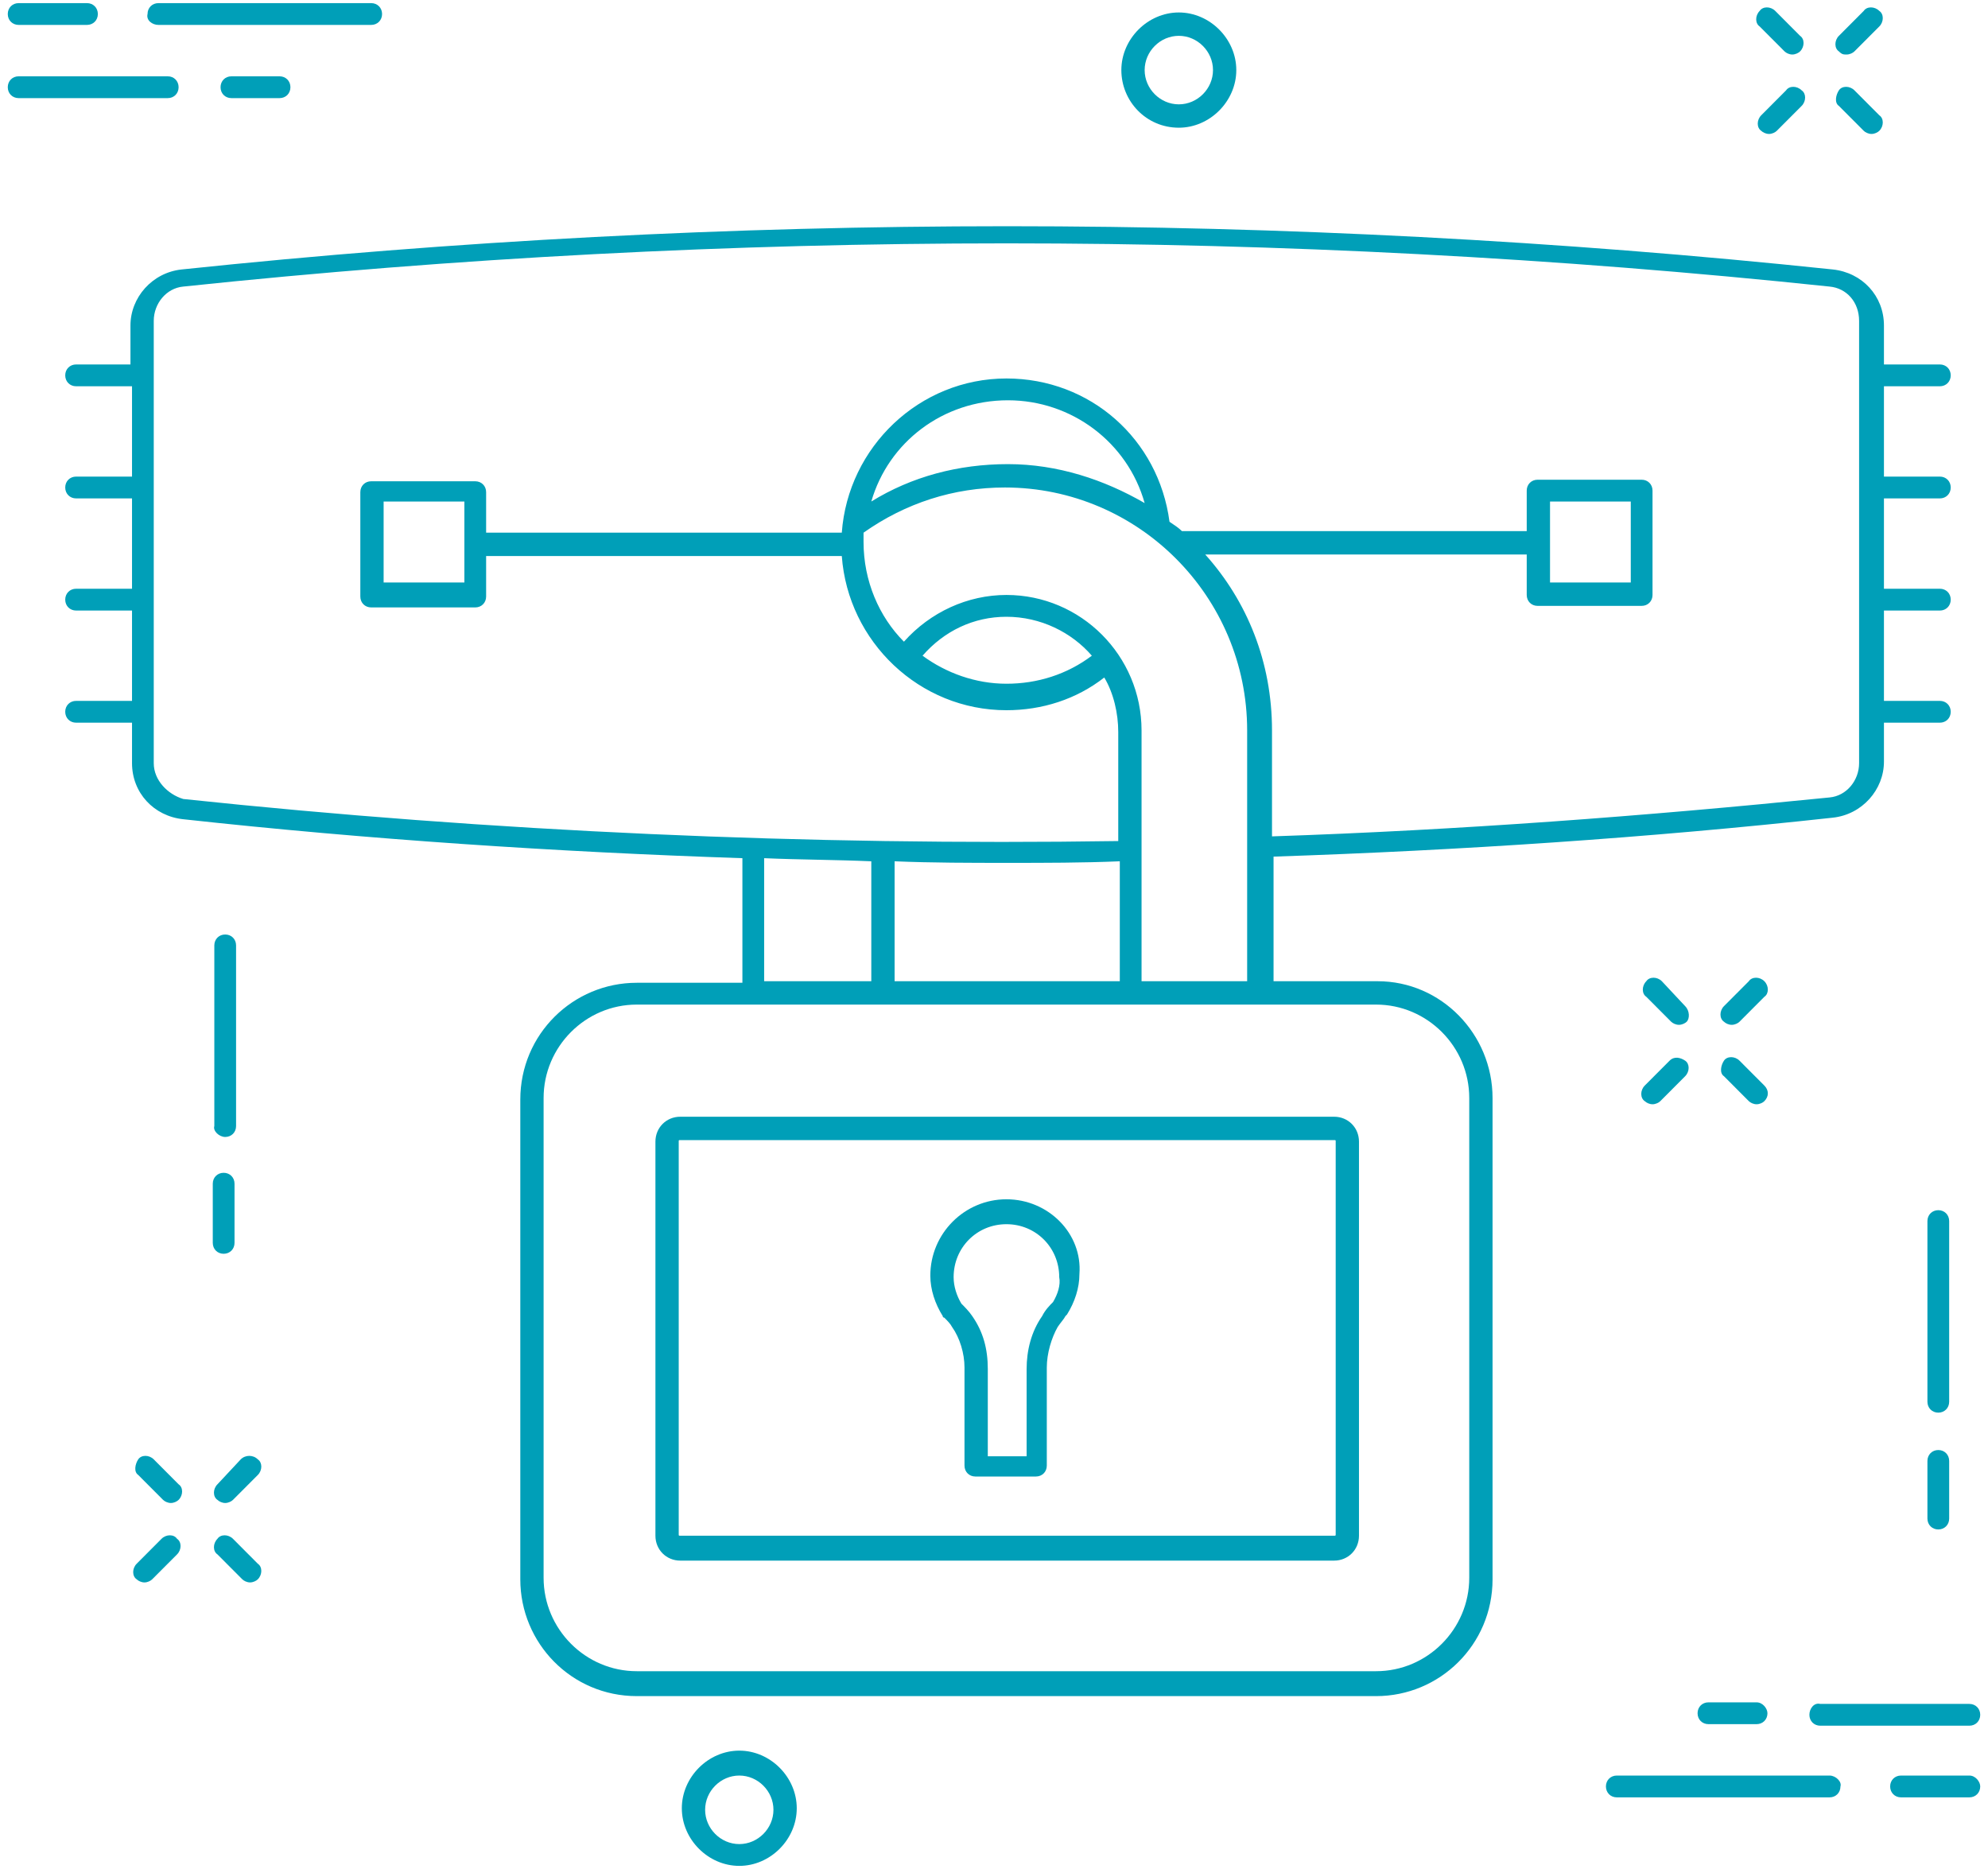 <?xml version="1.0" encoding="UTF-8"?>
<svg width="100px" height="94px" viewBox="0 0 100 94" version="1.1" xmlns="http://www.w3.org/2000/svg" xmlns:xlink="http://www.w3.org/1999/xlink">
    <!-- Generator: Sketch 44.1 (41455) - http://www.bohemiancoding.com/sketch -->
    <title>noun_749725_cc@3x</title>
    <desc>Created with Sketch.</desc>
    <defs></defs>
    <g id="Page-1" stroke="none" stroke-width="1" fill="none" fill-rule="evenodd">
        <g id="Landing-Mabel" transform="translate(-548, -1925)" fill-rule="nonzero" fill="#009FB8">
            <g id="noun_749725_cc" transform="translate(548, 1925)">
                <g id="Group">
                    <path d="M50.625,60.317 C48.516,60.317 46.797,62.04 46.797,64.155 C46.797,64.86 47.031,65.565 47.422,66.192 C47.422,66.27 47.5,66.27 47.5,66.27 C47.656,66.427 47.812,66.583 47.891,66.74 C48.281,67.288 48.516,68.072 48.516,68.777 L48.516,73.712 C48.516,74.025 48.75,74.26 49.062,74.26 L52.109,74.26 C52.422,74.26 52.656,74.025 52.656,73.712 L52.656,68.777 C52.656,68.072 52.891,67.288 53.203,66.74 C53.359,66.505 53.516,66.348 53.594,66.192 L53.672,66.113 C54.062,65.487 54.297,64.782 54.297,64.077 C54.453,62.04 52.734,60.317 50.625,60.317 Z M52.969,65.487 C52.812,65.643 52.578,65.878 52.422,66.192 C51.875,66.975 51.641,67.915 51.641,68.855 L51.641,73.242 L49.688,73.242 L49.688,68.855 C49.688,67.837 49.453,66.975 48.906,66.192 C48.75,65.957 48.516,65.722 48.359,65.565 C48.125,65.173 47.969,64.703 47.969,64.233 C47.969,62.745 49.141,61.57 50.625,61.57 C52.109,61.57 53.281,62.745 53.281,64.233 C53.359,64.625 53.203,65.095 52.969,65.487 Z" id="Shape"></path>
                    <path d="M69.297,49.35 L64.062,49.35 L64.062,43.083 C73.438,42.77 82.891,42.143 92.188,41.125 C93.672,40.968 94.766,39.715 94.766,38.305 L94.766,36.347 L97.578,36.347 C97.891,36.347 98.125,36.112 98.125,35.798 C98.125,35.485 97.891,35.25 97.578,35.25 L94.766,35.25 L94.766,30.707 L97.578,30.707 C97.891,30.707 98.125,30.472 98.125,30.158 C98.125,29.845 97.891,29.61 97.578,29.61 L94.766,29.61 L94.766,25.067 L97.578,25.067 C97.891,25.067 98.125,24.832 98.125,24.518 C98.125,24.205 97.891,23.97 97.578,23.97 L94.766,23.97 L94.766,19.427 L97.578,19.427 C97.891,19.427 98.125,19.192 98.125,18.878 C98.125,18.565 97.891,18.33 97.578,18.33 L94.766,18.33 L94.766,16.372 C94.766,14.883 93.672,13.708 92.188,13.552 C64.609,10.653 36.719,10.653 9.141,13.552 C7.656,13.708 6.562,14.962 6.562,16.372 L6.562,18.33 L3.828,18.33 C3.516,18.33 3.281,18.565 3.281,18.878 C3.281,19.192 3.516,19.427 3.828,19.427 L6.641,19.427 L6.641,23.97 L3.828,23.97 C3.516,23.97 3.281,24.205 3.281,24.518 C3.281,24.832 3.516,25.067 3.828,25.067 L6.641,25.067 L6.641,29.61 L3.828,29.61 C3.516,29.61 3.281,29.845 3.281,30.158 C3.281,30.472 3.516,30.707 3.828,30.707 L6.641,30.707 L6.641,35.25 L3.828,35.25 C3.516,35.25 3.281,35.485 3.281,35.798 C3.281,36.112 3.516,36.347 3.828,36.347 L6.641,36.347 L6.641,38.383 C6.641,39.872 7.734,41.047 9.219,41.203 C18.516,42.222 27.969,42.848 37.344,43.162 L37.344,49.428 L32.031,49.428 C28.828,49.428 26.172,52.013 26.172,55.303 L26.172,79.43 C26.172,82.642 28.75,85.305 32.031,85.305 L69.219,85.305 C72.422,85.305 75.078,82.72 75.078,79.43 L75.078,55.225 C75.078,52.013 72.5,49.35 69.297,49.35 Z M57.422,49.35 L57.422,36.738 C57.422,32.978 54.375,29.923 50.625,29.923 C48.672,29.923 46.797,30.785 45.469,32.273 C44.219,31.02 43.438,29.218 43.438,27.26 L43.438,26.79 C45.547,25.302 47.969,24.518 50.547,24.518 C57.266,24.518 62.734,30.002 62.734,36.738 L62.734,49.35 L57.422,49.35 Z M50.703,43.397 C52.578,43.397 54.453,43.397 56.328,43.318 L56.328,49.35 L45,49.35 L45,43.318 C46.875,43.397 48.828,43.397 50.703,43.397 Z M54.922,32.978 C53.672,33.918 52.188,34.388 50.625,34.388 C49.062,34.388 47.578,33.84 46.406,32.978 C47.5,31.725 48.984,31.02 50.625,31.02 C52.344,31.02 53.906,31.803 54.922,32.978 Z M43.828,25.223 C44.688,22.247 47.422,20.132 50.703,20.132 C53.906,20.132 56.719,22.247 57.578,25.302 C55.547,24.127 53.203,23.343 50.703,23.343 C48.203,23.343 45.859,23.97 43.828,25.223 Z M7.734,38.383 L7.734,16.137 C7.734,15.275 8.359,14.492 9.219,14.413 C36.719,11.515 64.531,11.515 92.031,14.413 C92.891,14.492 93.516,15.197 93.516,16.137 L93.516,38.383 C93.516,39.245 92.891,40.028 92.031,40.107 C82.734,41.047 73.359,41.752 63.984,42.065 L63.984,36.738 C63.984,33.292 62.734,30.237 60.625,27.887 L76.797,27.887 L76.797,29.923 C76.797,30.237 77.031,30.472 77.344,30.472 L82.578,30.472 C82.891,30.472 83.125,30.237 83.125,29.923 L83.125,24.675 C83.125,24.362 82.891,24.127 82.578,24.127 L77.344,24.127 C77.031,24.127 76.797,24.362 76.797,24.675 L76.797,26.712 L59.453,26.712 C59.297,26.555 59.062,26.398 58.828,26.242 C58.281,22.09 54.844,19.035 50.625,19.035 C46.25,19.035 42.656,22.482 42.344,26.79 L24.453,26.79 L24.453,24.753 C24.453,24.44 24.219,24.205 23.906,24.205 L18.672,24.205 C18.359,24.205 18.125,24.44 18.125,24.753 L18.125,30.002 C18.125,30.315 18.359,30.55 18.672,30.55 L23.906,30.55 C24.219,30.55 24.453,30.315 24.453,30.002 L24.453,27.965 L42.344,27.965 C42.656,32.273 46.25,35.72 50.625,35.72 C52.422,35.72 54.141,35.172 55.547,34.075 C56.016,34.858 56.25,35.877 56.25,36.817 L56.25,42.3 C40.625,42.535 24.766,41.83 9.219,40.185 C8.438,39.95 7.734,39.245 7.734,38.383 Z M77.969,25.223 L82.031,25.223 L82.031,29.297 L77.969,29.297 L77.969,25.223 Z M23.359,29.297 L19.297,29.297 L19.297,25.223 L23.359,25.223 L23.359,29.297 Z M38.438,43.162 C40.234,43.24 42.031,43.24 43.828,43.318 L43.828,49.35 L38.438,49.35 L38.438,43.162 Z M73.906,79.352 C73.906,81.937 71.797,84.052 69.219,84.052 L32.031,84.052 C29.453,84.052 27.344,81.937 27.344,79.352 L27.344,55.225 C27.344,52.64 29.453,50.525 32.031,50.525 L69.219,50.525 C71.797,50.525 73.906,52.64 73.906,55.225 L73.906,79.352 Z" id="Shape"></path>
                    <path d="M67.109,56.165 L34.219,56.165 C33.516,56.165 32.969,56.713 32.969,57.418 L32.969,77.237 C32.969,77.942 33.516,78.49 34.219,78.49 L67.109,78.49 C67.812,78.49 68.359,77.942 68.359,77.237 L68.359,57.418 C68.359,56.713 67.812,56.165 67.109,56.165 Z M67.188,77.158 C67.188,77.237 67.188,77.237 67.109,77.237 L34.219,77.237 C34.141,77.237 34.141,77.237 34.141,77.158 L34.141,57.418 C34.141,57.34 34.141,57.34 34.219,57.34 L67.109,57.34 C67.188,57.34 67.188,57.34 67.188,57.418 L67.188,77.158 Z" id="Shape"></path>
                    <path d="M11.328,57.183 C11.641,57.183 11.875,56.948 11.875,56.635 L11.875,47.548 C11.875,47.235 11.641,47 11.328,47 C11.016,47 10.781,47.235 10.781,47.548 L10.781,56.635 C10.703,56.87 11.016,57.183 11.328,57.183 Z" id="Shape"></path>
                    <path d="M10.703,62.51 C10.703,62.823 10.938,63.058 11.25,63.058 C11.562,63.058 11.797,62.823 11.797,62.51 L11.797,59.533 C11.797,59.22 11.562,58.985 11.25,58.985 C10.938,58.985 10.703,59.22 10.703,59.533 L10.703,62.51 Z" id="Shape"></path>
                    <path d="M97.5,71.048 C97.812,71.048 98.047,70.813 98.047,70.5 L98.047,61.413 C98.047,61.1 97.812,60.865 97.5,60.865 C97.188,60.865 96.953,61.1 96.953,61.413 L96.953,70.5 C96.953,70.813 97.188,71.048 97.5,71.048 Z" id="Shape"></path>
                    <path d="M96.953,76.375 C96.953,76.688 97.188,76.923 97.5,76.923 C97.812,76.923 98.047,76.688 98.047,76.375 L98.047,73.477 C98.047,73.163 97.812,72.928 97.5,72.928 C97.188,72.928 96.953,73.163 96.953,73.477 L96.953,76.375 Z" id="Shape"></path>
                    <path d="M89.766,2.585 C89.844,2.663 90,2.742 90.156,2.742 C90.312,2.742 90.469,2.663 90.547,2.585 C90.781,2.35 90.781,1.958 90.547,1.802 L89.297,0.548 C89.062,0.313 88.672,0.313 88.516,0.548 C88.281,0.783 88.281,1.175 88.516,1.332 L89.766,2.585 Z" id="Shape"></path>
                    <path d="M93.75,6.58 C93.828,6.658 93.984,6.737 94.141,6.737 C94.297,6.737 94.453,6.658 94.531,6.58 C94.766,6.345 94.766,5.953 94.531,5.797 L93.281,4.543 C93.047,4.308 92.656,4.308 92.5,4.543 C92.344,4.778 92.266,5.17 92.5,5.327 L93.75,6.58 Z" id="Shape"></path>
                    <path d="M88.984,6.737 C89.141,6.737 89.297,6.658 89.375,6.58 L90.625,5.327 C90.859,5.092 90.859,4.7 90.625,4.543 C90.391,4.308 90,4.308 89.844,4.543 L88.594,5.797 C88.359,6.032 88.359,6.423 88.594,6.58 C88.672,6.658 88.828,6.737 88.984,6.737 Z" id="Shape"></path>
                    <path d="M92.891,2.742 C93.047,2.742 93.203,2.663 93.281,2.585 L94.531,1.332 C94.766,1.097 94.766,0.705 94.531,0.548 C94.297,0.313 93.906,0.313 93.75,0.548 L92.5,1.802 C92.266,2.037 92.266,2.428 92.5,2.585 C92.656,2.742 92.734,2.742 92.891,2.742 Z" id="Shape"></path>
                    <path d="M7.734,73.398 C7.5,73.163 7.109,73.163 6.953,73.398 C6.797,73.633 6.719,74.025 6.953,74.182 L8.203,75.435 C8.281,75.513 8.438,75.592 8.594,75.592 C8.75,75.592 8.906,75.513 8.984,75.435 C9.219,75.2 9.219,74.808 8.984,74.652 L7.734,73.398 Z" id="Shape"></path>
                    <path d="M11.719,77.393 C11.484,77.158 11.094,77.158 10.938,77.393 C10.703,77.628 10.703,78.02 10.938,78.177 L12.188,79.43 C12.266,79.508 12.422,79.587 12.578,79.587 C12.734,79.587 12.891,79.508 12.969,79.43 C13.203,79.195 13.203,78.803 12.969,78.647 L11.719,77.393 Z" id="Shape"></path>
                    <path d="M8.125,77.393 L6.875,78.647 C6.641,78.882 6.641,79.273 6.875,79.43 C6.953,79.508 7.109,79.587 7.266,79.587 C7.422,79.587 7.578,79.508 7.656,79.43 L8.906,78.177 C9.141,77.942 9.141,77.55 8.906,77.393 C8.75,77.158 8.359,77.158 8.125,77.393 Z" id="Shape"></path>
                    <path d="M12.109,73.398 L10.938,74.652 C10.703,74.887 10.703,75.278 10.938,75.435 C11.016,75.513 11.172,75.592 11.328,75.592 C11.484,75.592 11.641,75.513 11.719,75.435 L12.969,74.182 C13.203,73.947 13.203,73.555 12.969,73.398 C12.734,73.163 12.344,73.163 12.109,73.398 Z" id="Shape"></path>
                    <path d="M84.766,50.603 L83.594,49.35 C83.359,49.115 82.969,49.115 82.812,49.35 C82.578,49.585 82.578,49.977 82.812,50.133 L84.062,51.387 C84.141,51.465 84.297,51.543 84.453,51.543 C84.609,51.543 84.766,51.465 84.844,51.387 C85,51.23 85,50.838 84.766,50.603 Z" id="Shape"></path>
                    <path d="M88.75,54.598 L87.5,53.345 C87.266,53.11 86.875,53.11 86.719,53.345 C86.562,53.58 86.484,53.972 86.719,54.128 L87.969,55.382 C88.047,55.46 88.203,55.538 88.359,55.538 C88.516,55.538 88.672,55.46 88.75,55.382 C88.984,55.147 88.984,54.833 88.75,54.598 Z" id="Shape"></path>
                    <path d="M83.984,53.345 L82.734,54.598 C82.5,54.833 82.5,55.225 82.734,55.382 C82.812,55.46 82.969,55.538 83.125,55.538 C83.281,55.538 83.438,55.46 83.516,55.382 L84.766,54.128 C85,53.893 85,53.502 84.766,53.345 C84.531,53.188 84.219,53.11 83.984,53.345 Z" id="Shape"></path>
                    <path d="M88.75,49.35 C88.516,49.115 88.125,49.115 87.969,49.35 L86.719,50.603 C86.484,50.838 86.484,51.23 86.719,51.387 C86.797,51.465 86.953,51.543 87.109,51.543 C87.266,51.543 87.422,51.465 87.5,51.387 L88.75,50.133 C88.984,49.977 88.984,49.585 88.75,49.35 Z" id="Shape"></path>
                    <path d="M59.297,6.423 C60.859,6.423 62.188,5.092 62.188,3.525 C62.188,1.958 60.859,0.627 59.297,0.627 C57.734,0.627 56.406,1.958 56.406,3.525 C56.406,5.092 57.656,6.423 59.297,6.423 Z M59.297,1.802 C60.234,1.802 61.016,2.585 61.016,3.525 C61.016,4.465 60.234,5.248 59.297,5.248 C58.359,5.248 57.578,4.465 57.578,3.525 C57.578,2.585 58.359,1.802 59.297,1.802 Z" id="Shape"></path>
                    <path d="M37.188,88.047 C35.625,88.047 34.297,89.378 34.297,90.945 C34.297,92.512 35.625,93.843 37.188,93.843 C38.75,93.843 40.078,92.512 40.078,90.945 C40.078,89.378 38.75,88.047 37.188,88.047 Z M37.188,92.747 C36.25,92.747 35.469,91.963 35.469,91.023 C35.469,90.083 36.25,89.3 37.188,89.3 C38.125,89.3 38.906,90.083 38.906,91.023 C38.906,91.963 38.125,92.747 37.188,92.747 Z" id="Shape"></path>
                    <path d="M7.969,1.253 L18.672,1.253 C18.984,1.253 19.219,1.018 19.219,0.705 C19.219,0.392 18.984,0.157 18.672,0.157 L7.969,0.157 C7.656,0.157 7.422,0.392 7.422,0.705 C7.344,1.018 7.656,1.253 7.969,1.253 Z" id="Shape"></path>
                    <path d="M0.938,1.253 L4.375,1.253 C4.688,1.253 4.922,1.018 4.922,0.705 C4.922,0.392 4.688,0.157 4.375,0.157 L0.938,0.157 C0.625,0.157 0.391,0.392 0.391,0.705 C0.391,1.018 0.625,1.253 0.938,1.253 Z" id="Shape"></path>
                    <path d="M8.984,4.387 C8.984,4.073 8.75,3.838 8.438,3.838 L0.938,3.838 C0.625,3.838 0.391,4.073 0.391,4.387 C0.391,4.7 0.625,4.935 0.938,4.935 L8.438,4.935 C8.75,4.935 8.984,4.7 8.984,4.387 Z" id="Shape"></path>
                    <path d="M11.641,3.838 C11.328,3.838 11.094,4.073 11.094,4.387 C11.094,4.7 11.328,4.935 11.641,4.935 L14.062,4.935 C14.375,4.935 14.609,4.7 14.609,4.387 C14.609,4.073 14.375,3.838 14.062,3.838 L11.641,3.838 Z" id="Shape"></path>
                    <path d="M92.031,89.3 L81.328,89.3 C81.016,89.3 80.781,89.535 80.781,89.848 C80.781,90.162 81.016,90.397 81.328,90.397 L92.031,90.397 C92.344,90.397 92.578,90.162 92.578,89.848 C92.656,89.613 92.344,89.3 92.031,89.3 Z" id="Shape"></path>
                    <path d="M99.062,89.3 L95.625,89.3 C95.312,89.3 95.078,89.535 95.078,89.848 C95.078,90.162 95.312,90.397 95.625,90.397 L99.062,90.397 C99.375,90.397 99.609,90.162 99.609,89.848 C99.609,89.613 99.375,89.3 99.062,89.3 Z" id="Shape"></path>
                    <path d="M91.016,86.245 C91.016,86.558 91.25,86.793 91.562,86.793 L99.062,86.793 C99.375,86.793 99.609,86.558 99.609,86.245 C99.609,85.932 99.375,85.697 99.062,85.697 L91.562,85.697 C91.25,85.618 91.016,85.932 91.016,86.245 Z" id="Shape"></path>
                    <path d="M88.359,85.618 L85.938,85.618 C85.625,85.618 85.391,85.853 85.391,86.167 C85.391,86.48 85.625,86.715 85.938,86.715 L88.359,86.715 C88.672,86.715 88.906,86.48 88.906,86.167 C88.906,85.932 88.672,85.618 88.359,85.618 Z" id="Shape"></path>
                </g>
            </g>
        </g>
    </g>
</svg>
